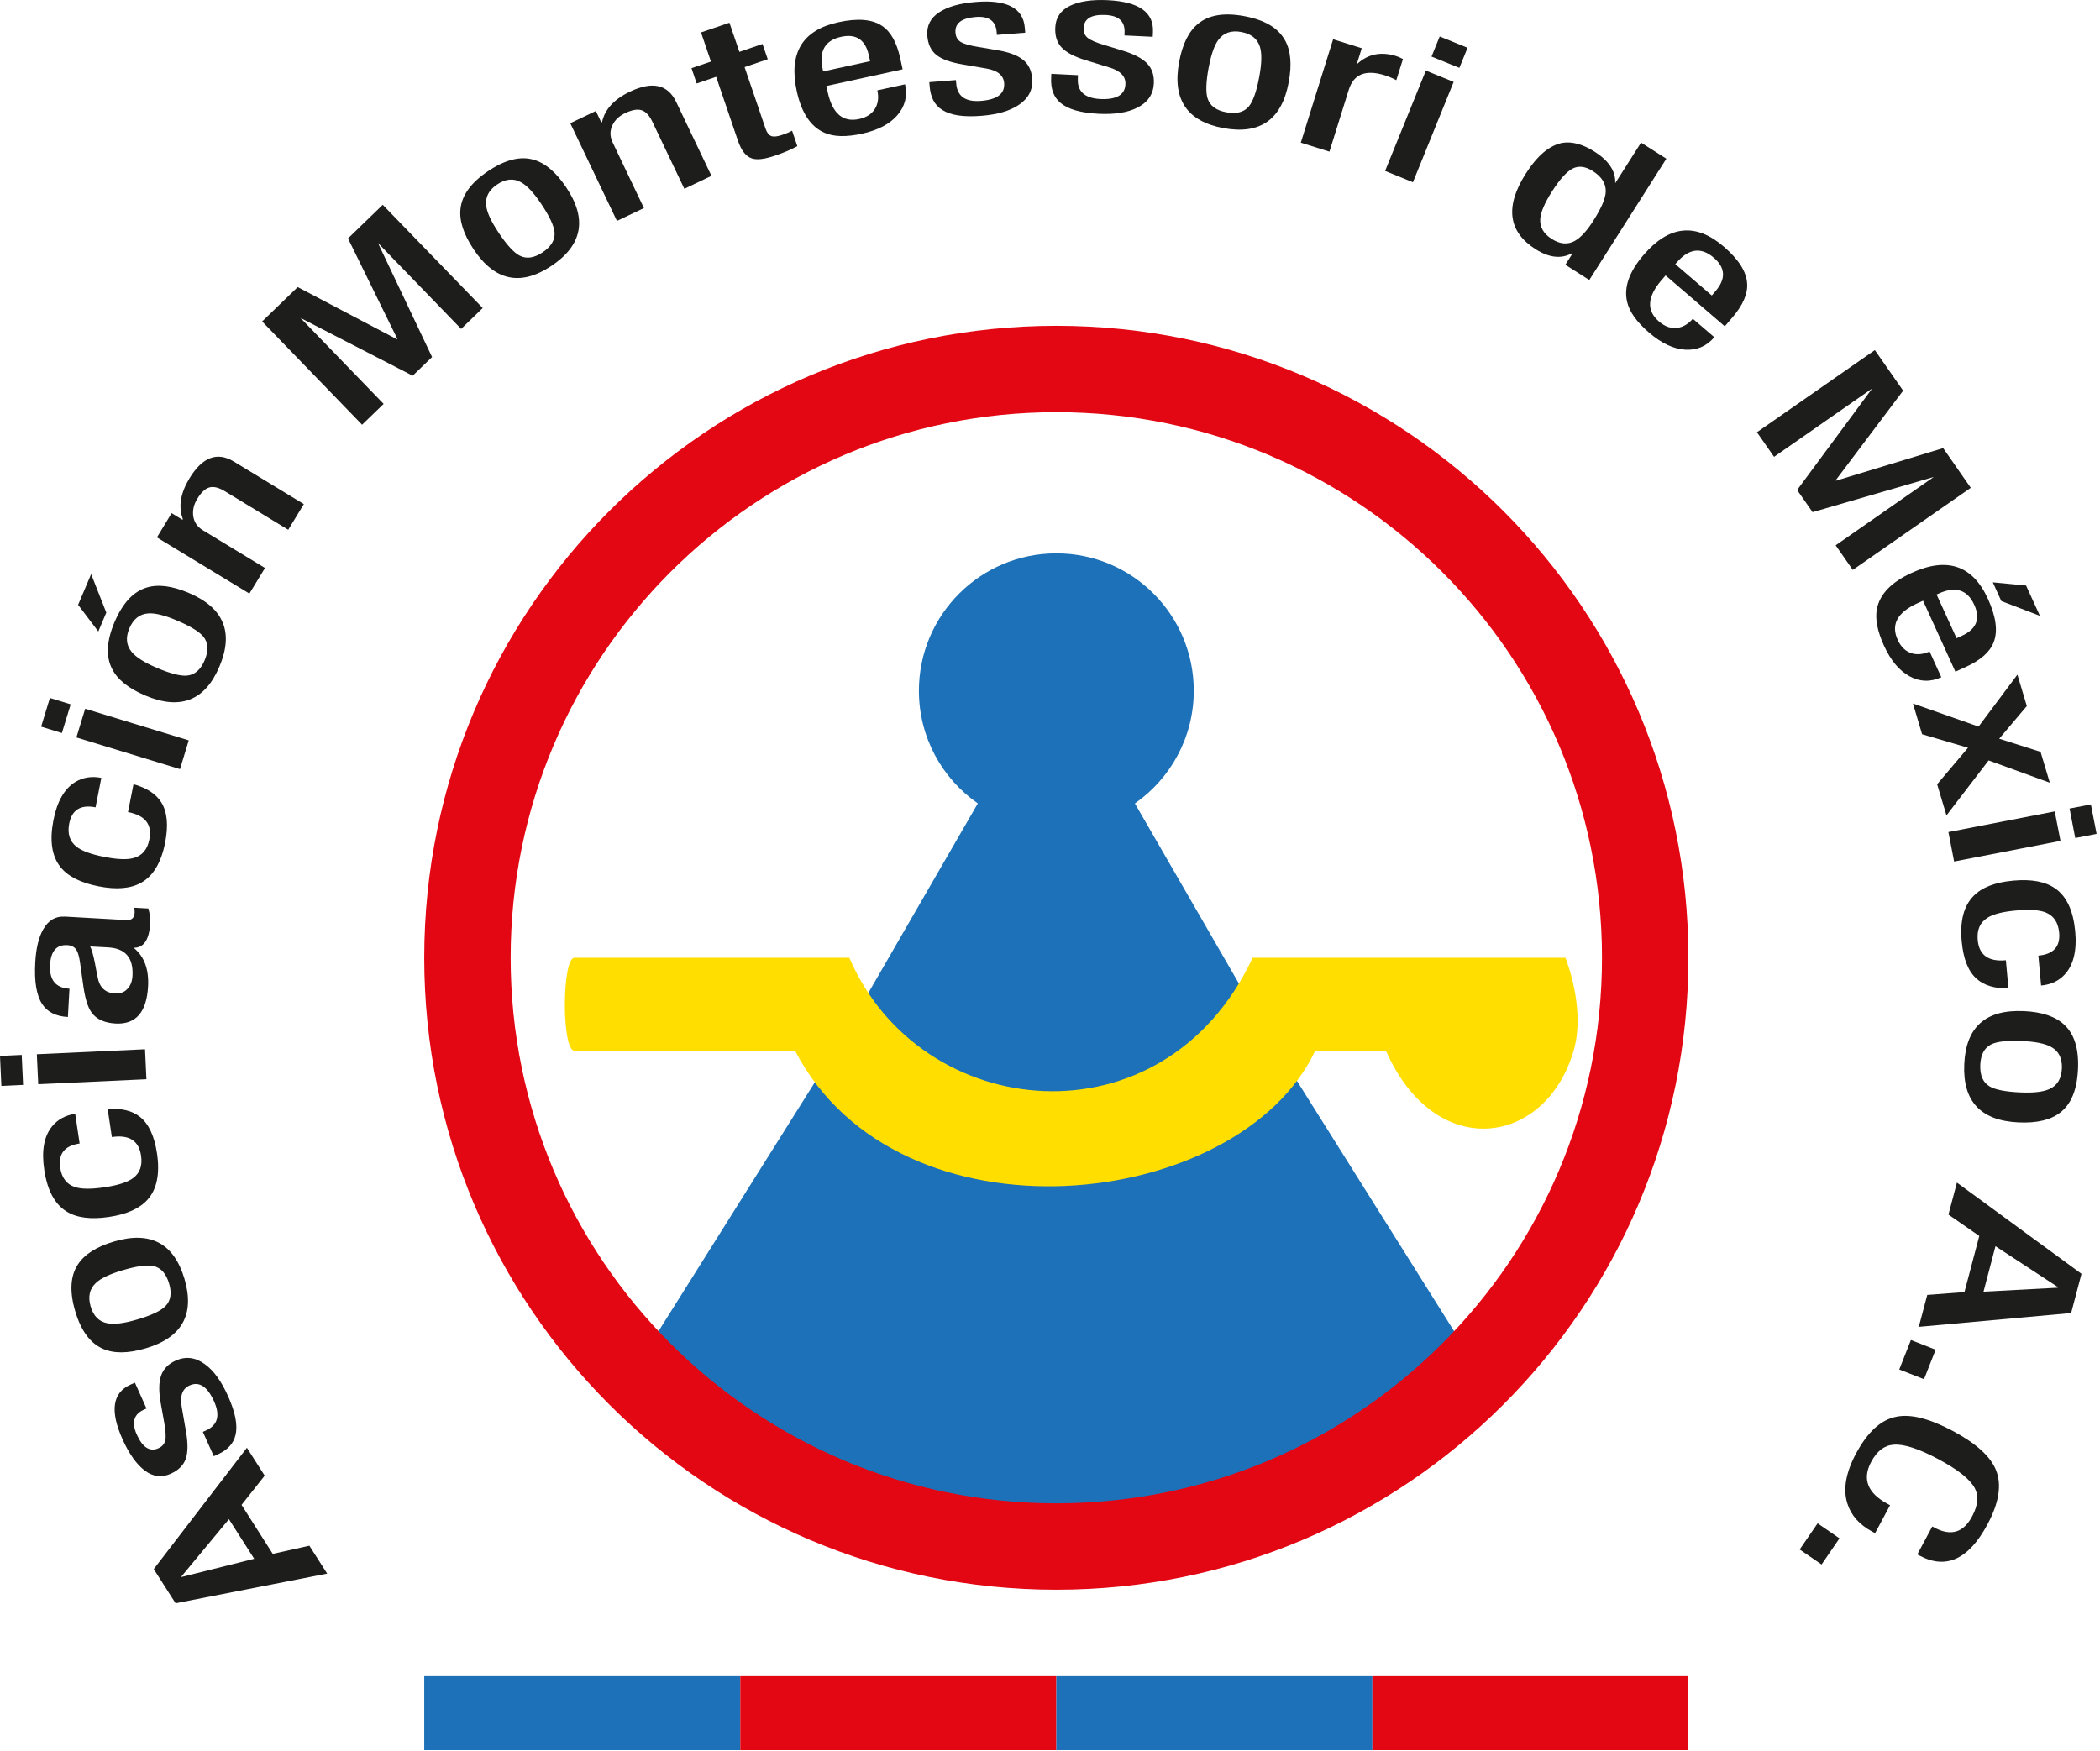<svg width="585"
     height="488"
     viewBox="0 0 585 488"
     fill="none"
     xmlns="http://www.w3.org/2000/svg">
    <g clip-path="url(#clip0_0_1)">
        <rect width="584"
              height="488" />
        <path d="M206.22 467.03H118.18V487.66H206.22V467.03Z"
              fill="#1D71B8" />
        <path d="M294.27 467.03H206.22V487.66H294.27V467.03Z"
              fill="#E30613" />
        <path d="M382.31 467.03H294.27V487.66H382.31V467.03Z"
              fill="#1D71B8" />
        <path d="M470.34 467.03H382.31V487.66H470.34V467.03Z"
              fill="#E30613" />
        <path d="M354.94 291.06L316.15 223.87C326.05 216.95 332.55 205.48 332.55 192.47C332.55 171.32 315.41 154.18 294.27 154.18C273.13 154.18 255.98 171.32 255.98 192.47C255.98 205.47 262.47 216.94 272.39 223.86L233.58 291.06L172.9 387.7C267.57 454.19 376.26 419.61 415.61 387.7L354.94 291.06Z"
              fill="#1D71B8" />
        <path d="M294.27 90.78C197.02 90.78 118.18 169.62 118.18 266.87C118.18 364.12 197.02 442.95 294.27 442.95C391.52 442.95 470.34 364.12 470.34 266.87C470.34 169.62 391.51 90.78 294.27 90.78ZM294.27 418.88C210.32 418.88 142.25 350.82 142.25 266.87C142.25 182.92 210.32 114.85 294.27 114.85C378.22 114.85 446.27 182.91 446.27 266.87C446.27 350.83 378.22 418.88 294.27 418.88Z"
              fill="#E30613" />
        <path d="M436.07 266.87H348.95C324.19 319.84 256.33 312.95 236.61 266.87H160.03C156.51 266.87 156.41 292.78 160.03 292.78H221.48C250.36 348.26 345.16 337.73 366.38 292.78H386.09C399.85 323.96 430.58 319.37 438.37 292.78C441.84 280.93 436.08 266.87 436.08 266.87H436.07Z"
              fill="#FFDE00" />
        <path d="M91.13 438.46L48.91 446.73L42.83 437.2L68.78 403.4L73.73 411.17L67.29 419.31L75.98 432.96L86.18 430.69L91.14 438.46H91.13ZM70.81 434.33L63.77 423.3L50.54 439.26L50.62 439.39L70.81 434.33Z"
              fill="#1D1D1B" />
        <path d="M37.58 385.25L40.81 392.46L40.09 392.78C37.26 394.05 36.6 396.36 38.1 399.71C39.73 403.33 41.74 404.6 44.13 403.53C45.19 403.06 45.82 402.32 46.04 401.31C46.26 400.3 46.16 398.64 45.74 396.34L44.77 390.92C44.2 387.73 44.23 385.19 44.86 383.32C45.5 381.45 46.87 380.04 48.98 379.09C51.78 377.85 54.5 378.19 57.15 380.17C59.55 381.92 61.66 384.85 63.5 388.95C65.56 393.51 66.26 397.13 65.61 399.8C65.09 402.19 63.41 404.02 60.58 405.29L59.56 405.75L56.51 398.97L57.38 398.58C60.65 397.1 61.4 394.4 59.62 390.44C57.76 386.3 55.48 384.83 52.79 386.04C50.81 386.93 50.08 388.92 50.62 392.02L51.83 398.96C52.39 402.21 52.36 404.73 51.73 406.51C51.1 408.29 49.7 409.67 47.56 410.64C45.04 411.77 42.62 411.48 40.32 409.74C38.02 408 35.97 405.11 34.15 401.06C30.58 393.16 31.32 388.07 36.33 385.82L37.56 385.26L37.58 385.25Z"
              fill="#1D1D1B" />
        <path d="M40.56 375.7C35.68 377.14 31.72 377.17 28.66 375.82C25.13 374.27 22.56 370.79 20.95 365.34C19.33 359.84 19.59 355.49 21.72 352.29C23.55 349.49 26.91 347.36 31.77 345.93C41.92 342.93 48.46 346.42 51.4 356.37C54.31 366.27 50.7 372.71 40.55 375.71L40.56 375.7ZM38.19 367.67C42.14 366.51 44.76 365.28 46.05 363.98C47.56 362.46 47.91 360.34 47.1 357.62C46.28 354.85 44.84 353.23 42.75 352.77C40.96 352.39 38.08 352.77 34.15 353.94C30.52 355.01 28.03 356.2 26.67 357.51C24.93 359.15 24.46 361.34 25.26 364.06C26.05 366.73 27.62 368.29 29.96 368.72C31.83 369.09 34.58 368.74 38.19 367.67Z"
              fill="#1D1D1B" />
        <path d="M31.16 316.82L29.99 309.01C33.85 308.75 36.85 309.48 38.99 311.2C41.43 313.14 43.02 316.54 43.74 321.4C44.57 327.03 43.72 331.29 41.17 334.19C38.97 336.71 35.35 338.35 30.33 339.09C25.3 339.84 21.36 339.33 18.53 337.56C15.27 335.54 13.21 331.73 12.35 326.11C11.51 320.7 12.23 316.6 14.54 313.8C16.11 311.9 18.25 310.74 20.95 310.34L22.18 318.62C17.96 319.25 16.16 321.52 16.78 325.46C17.22 328.2 18.57 329.97 20.79 330.72C22.59 331.35 25.35 331.38 29.09 330.82C32.83 330.27 35.46 329.43 37 328.31C38.94 326.92 39.71 324.83 39.3 322.07C38.71 317.85 36 316.1 31.16 316.82Z"
              fill="#1D1D1B" />
        <path d="M6.43 302.29L0.38 302.57L0 294.22L6.05 293.94L6.43 302.29ZM40.78 300.71L10.65 302.1L10.26 293.75L40.4 292.36L40.79 300.71H40.78Z"
              fill="#1D1D1B" />
        <path d="M17.97 255.39L35.25 256.37C36.67 256.45 37.42 255.76 37.51 254.32C37.54 253.7 37.49 253.23 37.36 252.92L41.33 253.14C41.74 254.61 41.9 255.99 41.84 257.27C41.58 261.75 40.12 264.02 37.42 264.08V264.24C40.22 266.62 41.5 270.15 41.25 274.85C40.85 282.07 37.81 285.51 32.18 285.19C29.09 285.02 26.85 283.99 25.5 282.11C24.5 280.71 23.74 278.34 23.25 275L22.33 268.43C22.09 266.72 21.77 265.5 21.36 264.81C20.85 263.9 19.97 263.41 18.74 263.35C15.76 263.18 14.15 265 13.95 268.82C13.7 273.05 15.5 275.27 19.35 275.49L18.91 283.37C15.59 283.19 13.2 281.99 11.76 279.79C10.17 277.38 9.52 273.51 9.82 268.21C10.03 264.24 10.78 261.16 12.03 258.96C13.46 256.44 15.43 255.27 17.97 255.41V255.39ZM30.16 263.98L25.12 263.71C25.56 264.56 26 266.12 26.44 268.36C26.95 271.13 27.27 272.72 27.4 273.14C28.05 275.46 29.61 276.68 32.09 276.82C33.43 276.89 34.52 276.51 35.35 275.68C36.29 274.81 36.81 273.54 36.91 271.89C37.18 266.89 34.94 264.26 30.16 263.98Z"
              fill="#1D1D1B" />
        <path d="M35.66 226.26L37.19 218.5C40.91 219.54 43.5 221.25 44.94 223.58C46.59 226.22 46.95 229.96 46 234.79C44.9 240.37 42.67 244.09 39.29 245.97C36.38 247.61 32.42 247.94 27.45 246.96C22.45 245.98 18.91 244.19 16.83 241.57C14.45 238.57 13.79 234.29 14.85 228.71C15.87 223.33 17.94 219.72 21.04 217.85C23.15 216.59 25.56 216.22 28.23 216.74L26.62 224.95C22.44 224.12 19.98 225.67 19.26 229.58C18.75 232.32 19.43 234.43 21.28 235.9C22.76 237.08 25.35 238.04 29.05 238.76C32.76 239.49 35.52 239.59 37.34 239.04C39.64 238.38 41.06 236.68 41.6 233.93C42.46 229.76 40.48 227.21 35.67 226.27L35.66 226.26Z"
              fill="#1D1D1B" />
        <path d="M17.25 204.25L11.46 202.47L13.9 194.48L19.69 196.25L17.24 204.25H17.25ZM50.14 214.3L21.28 205.48L23.73 197.48L52.58 206.29L50.14 214.29V214.3Z"
              fill="#1D1D1B" />
        <path d="M27.38 175.95L21.76 168.52L25.39 159.97L29.61 170.69L27.38 175.96V175.95ZM40.45 193.79C35.78 191.8 32.68 189.32 31.2 186.33C29.46 182.89 29.69 178.56 31.91 173.33C34.16 168.06 37.11 164.85 40.8 163.73C43.99 162.73 47.93 163.22 52.6 165.21C62.34 169.35 65.18 176.19 61.12 185.74C57.09 195.25 50.2 197.93 40.45 193.79ZM43.73 186.1C47.52 187.71 50.32 188.42 52.14 188.24C54.27 188.02 55.89 186.61 57 183.99C58.13 181.33 58.03 179.16 56.72 177.47C55.58 176.05 53.12 174.52 49.33 172.91C45.85 171.42 43.18 170.77 41.28 170.92C38.89 171.08 37.14 172.48 36.04 175.08C34.94 177.65 35.17 179.84 36.71 181.68C37.91 183.14 40.25 184.62 43.73 186.1Z"
              fill="#1D1D1B" />
        <path d="M69.49 165.4L43.71 149.74L47.81 142.98L50.82 144.82L50.94 144.62C49.64 141.23 50.25 137.44 52.8 133.24C56.4 127.33 60.53 125.8 65.19 128.63L84.64 140.46L80.29 147.61L62.61 136.85C60.95 135.85 59.52 135.49 58.36 135.81C57.18 136.12 56.05 137.18 54.95 139C54 140.53 53.64 142.1 53.81 143.65C54.02 145.41 54.92 146.78 56.51 147.74L73.82 158.26L69.47 165.4H69.49Z"
              fill="#1D1D1B" />
        <path d="M100.87 118.35L73.02 89.57L82.93 79.99L110.57 94.53L110.68 94.42L96.94 66.43L106.62 57.06L134.47 85.83L128.46 91.65L105.29 67.7L120.36 99.48L114.96 104.69L83.71 88.59L106.87 112.54L100.86 118.35H100.87Z"
              fill="#1D1D1B" />
        <path d="M131.94 69.47C129.11 65.24 127.9 61.47 128.28 58.16C128.7 54.33 131.27 50.83 135.98 47.67C140.74 44.48 144.98 43.43 148.67 44.51C151.89 45.42 154.91 47.99 157.74 52.22C163.63 61.01 162.26 68.29 153.64 74.07C145.05 79.81 137.82 78.28 131.94 69.48V69.47ZM138.89 64.82C141.18 68.24 143.13 70.38 144.75 71.22C146.65 72.21 148.77 71.9 151.14 70.32C153.54 68.71 154.66 66.84 154.48 64.72C154.31 62.9 153.09 60.28 150.79 56.85C148.7 53.71 146.81 51.7 145.15 50.79C143.06 49.62 140.84 49.82 138.49 51.4C136.17 52.95 135.15 54.91 135.44 57.29C135.64 59.17 136.8 61.68 138.9 64.82H138.89Z"
              fill="#1D1D1B" />
        <path d="M171.86 61.55L158.86 34.33L165.98 30.93L167.51 34.12L167.71 34.02C168.48 30.47 171.07 27.63 175.5 25.53C181.74 22.55 186.05 23.53 188.39 28.45L198.19 49L190.64 52.6L181.73 33.92C180.9 32.17 179.9 31.1 178.75 30.72C177.59 30.34 176.06 30.61 174.14 31.52C172.52 32.3 171.35 33.39 170.65 34.8C169.86 36.38 169.86 38.01 170.67 39.69L179.38 57.97L171.84 61.56L171.86 61.55Z"
              fill="#1D1D1B" />
        <path d="M194.07 23.25L192.63 18.99L198.05 17.15L195.28 9.03L203.2 6.33L205.97 14.45L212.41 12.25L213.87 16.5L207.42 18.7L213.24 35.79C213.62 36.93 214.15 37.63 214.82 37.89C215.48 38.16 216.5 38.07 217.86 37.6C219.04 37.2 219.97 36.81 220.65 36.41L222.11 40.71C220.56 41.6 218.49 42.49 215.9 43.37C213.01 44.36 210.87 44.61 209.45 44.14C207.8 43.6 206.5 41.95 205.56 39.18L199.5 21.4L194.07 23.26V23.25Z"
              fill="#1D1D1B" />
        <path d="M251.45 19.31L230.2 23.96L230.57 25.66C231.88 31.65 234.8 34.15 239.34 33.16C241.6 32.66 243.16 31.56 244 29.85C244.66 28.48 244.79 26.92 244.4 25.17L252.12 23.49C252.84 26.74 252.12 29.6 250 32.08C247.87 34.56 244.58 36.27 240.15 37.25C235.76 38.21 232.28 38.13 229.72 37.01C225.87 35.36 223.29 31.5 221.96 25.44C219.64 14.81 223.49 8.4 233.52 6.2C238.92 5.02 242.99 5.35 245.71 7.21C248.12 8.79 249.8 11.8 250.77 16.21L251.45 19.33V19.31ZM229.31 19.9L242.39 17.04L242.04 15.45C241.08 11.07 238.51 9.34 234.33 10.25C229.8 11.24 228.08 14.26 229.18 19.3L229.31 19.9Z"
              fill="#1D1D1B" />
        <path d="M285.59 9.1L277.71 9.72L277.64 8.93C277.4 5.84 275.45 4.43 271.79 4.73C267.83 5.05 265.97 6.51 266.17 9.11C266.26 10.27 266.74 11.12 267.61 11.67C268.49 12.22 270.07 12.68 272.39 13.06L277.82 13.98C281.02 14.51 283.4 15.39 284.94 16.62C286.49 17.84 287.36 19.62 287.54 21.92C287.78 24.97 286.52 27.42 283.77 29.25C281.31 30.91 277.84 31.92 273.37 32.27C268.38 32.67 264.73 32.11 262.44 30.6C260.36 29.3 259.21 27.11 258.97 24.01L258.88 22.89L266.29 22.31L266.38 23.26C266.65 26.84 268.96 28.46 273.28 28.11C277.81 27.75 279.95 26.1 279.73 23.15C279.55 20.99 277.92 19.64 274.82 19.1L267.89 17.9C264.63 17.34 262.27 16.46 260.8 15.26C259.34 14.07 258.5 12.29 258.32 9.94C258.1 7.19 259.21 5.01 261.61 3.43C264.02 1.85 267.44 0.89 271.86 0.54C280.5 -0.15 285.05 2.25 285.48 7.74L285.6 9.08L285.59 9.1Z"
              fill="#1D1D1B" />
        <path d="M321.13 10.25L313.24 9.87L313.27 9.09C313.42 5.99 311.67 4.35 308.01 4.17C304.04 3.97 301.99 5.19 301.87 7.8C301.8 8.96 302.18 9.87 302.97 10.52C303.77 11.18 305.28 11.85 307.54 12.51L312.8 14.12C315.91 15.06 318.15 16.23 319.52 17.65C320.91 19.07 321.54 20.93 321.43 23.24C321.27 26.31 319.71 28.57 316.76 30.03C314.1 31.37 310.54 31.92 306.05 31.71C301.05 31.46 297.51 30.45 295.43 28.67C293.55 27.12 292.67 24.79 292.82 21.7L292.87 20.57L300.29 20.94L300.25 21.89C300.07 25.47 302.16 27.37 306.49 27.59C311.02 27.81 313.37 26.44 313.51 23.48C313.62 21.31 312.16 19.77 309.16 18.83L302.44 16.77C299.28 15.8 297.05 14.62 295.75 13.25C294.45 11.88 293.85 10.02 293.97 7.66C294.09 4.9 295.46 2.89 298.05 1.62C300.64 0.36 304.16 -0.16 308.59 0.05C317.26 0.47 321.45 3.42 321.18 8.92L321.12 10.26L321.13 10.25Z"
              fill="#1D1D1B" />
        <path d="M328.47 17.27C329.4 12.26 331.17 8.71 333.76 6.61C336.74 4.16 341 3.45 346.6 4.49C352.23 5.53 355.99 7.73 357.89 11.09C359.57 13.99 359.93 17.93 358.99 22.94C357.06 33.34 351 37.58 340.79 35.69C330.64 33.8 326.53 27.66 328.47 17.26V17.27ZM336.7 18.79C335.95 22.84 335.85 25.73 336.42 27.48C337.09 29.51 338.82 30.78 341.62 31.29C344.47 31.82 346.56 31.26 347.92 29.62C349.08 28.19 350.04 25.46 350.79 21.42C351.48 17.71 351.55 14.94 351 13.12C350.32 10.83 348.58 9.42 345.79 8.91C343.05 8.4 340.95 9.1 339.49 10.99C338.33 12.49 337.4 15.09 336.71 18.8L336.7 18.79Z"
              fill="#1D1D1B" />
        <path d="M362.37 39.74L371.37 10.94L379.34 13.44L377.94 17.94C380.97 15.06 384.64 14.28 388.93 15.62C389.54 15.81 390.15 16.09 390.82 16.45L388.97 22.34C387.86 21.75 386.78 21.3 385.75 20.97C380.42 19.31 377.09 20.66 375.73 25.01L370.34 42.25L362.36 39.75L362.37 39.74Z"
              fill="#1D1D1B" />
        <path d="M385.85 47.63L397.2 19.67L404.95 22.82L393.6 50.78L385.85 47.63ZM398.78 15.77L401.06 10.16L408.82 13.31L406.54 18.91L398.79 15.77H398.78Z"
              fill="#1D1D1B" />
        <path d="M436.06 73.77L438.04 70.65L437.92 70.56C434.92 72.2 431.53 71.82 427.79 69.45C420.13 64.57 419.2 57.56 425.02 48.41C428.28 43.3 431.7 40.44 435.31 39.79C437.98 39.37 440.96 40.2 444.26 42.29C448.19 44.8 450.1 47.71 449.96 51.04L457.15 39.73L464.2 44.22L442.73 78.02L436.07 73.78L436.06 73.77ZM443.97 61.32C446.09 57.98 447.21 55.36 447.31 53.48C447.42 51.19 446.21 49.25 443.69 47.65C441.63 46.35 439.78 46.11 438.11 46.96C436.44 47.81 434.51 49.95 432.32 53.38C430.31 56.54 429.23 59.06 429.07 60.95C428.91 63.25 429.97 65.12 432.29 66.59C434.55 68.02 436.66 68.22 438.62 67.17C440.28 66.27 442.07 64.33 443.98 61.33L443.97 61.32Z"
              fill="#1D1D1B" />
        <path d="M480.49 90.93L463.99 76.74L462.85 78.06C458.86 82.71 458.61 86.55 462.15 89.58C463.9 91.1 465.72 91.66 467.59 91.31C469.08 91.01 470.4 90.17 471.58 88.82L477.56 93.96C475.39 96.49 472.67 97.64 469.42 97.43C466.16 97.22 462.81 95.63 459.37 92.67C455.97 89.74 453.94 86.92 453.29 84.19C452.29 80.13 453.81 75.74 457.86 71.03C464.95 62.78 472.39 62.01 480.18 68.7C484.37 72.3 486.54 75.75 486.7 79.04C486.89 81.91 485.5 85.07 482.56 88.49L480.48 90.92L480.49 90.93ZM466.69 73.6L476.86 82.33L477.91 81.1C480.83 77.7 480.67 74.6 477.42 71.81C473.89 68.78 470.45 69.22 467.09 73.14L466.69 73.6Z"
              fill="#1D1D1B" />
        <path d="M489.44 120.43L522.28 97.55L530.16 108.85L511.38 133.81L511.47 133.93L541.31 124.86L549 135.92L516.13 158.8L511.36 151.94L538.69 132.9L504.93 142.7L500.63 136.53L521.53 108.25L494.2 127.29L489.43 120.43H489.44Z"
              fill="#1D1D1B" />
        <path d="M544.72 187.17L535.71 167.38L534.11 168.1C528.54 170.65 526.71 174.02 528.63 178.25C529.59 180.37 531.01 181.65 532.87 182.12C534.33 182.46 535.88 182.27 537.52 181.52L540.79 188.7C537.76 190.08 534.82 189.99 531.96 188.44C529.08 186.88 526.71 184.04 524.82 179.9C522.96 175.82 522.31 172.39 522.86 169.64C523.66 165.53 526.89 162.2 532.53 159.62C542.44 155.1 549.52 157.52 553.78 166.86C556.07 171.89 556.59 175.93 555.36 178.99C554.33 181.67 551.74 183.95 547.62 185.83L544.71 187.15L544.72 187.17ZM539.48 165.65L545.04 177.83L546.51 177.16C550.59 175.3 551.75 172.42 549.97 168.52C548.04 164.29 544.73 163.25 540.03 165.4L539.47 165.65H539.48ZM555.13 162.26L564.4 163.14L568.26 171.59L557.51 167.47L555.14 162.26H555.13Z"
              fill="#1D1D1B" />
        <path d="M532.91 196.03L551.17 202.45L561.99 187.98L564.61 196.73L556.92 205.83L568.44 209.49L571.02 218.09L553.97 211.88L542.23 227.2L539.63 218.52L548.23 208.35L535.44 204.58L532.9 196.05L532.91 196.03Z"
              fill="#1D1D1B" />
        <path d="M542.77 231.84L572.39 226.09L573.99 234.3L544.36 240.05L542.77 231.84ZM576.52 225.29L582.46 224.14L584.05 232.35L578.1 233.5L576.52 225.29Z"
              fill="#1D1D1B" />
        <path d="M558.78 267.55L559.49 275.42C555.62 275.45 552.67 274.56 550.62 272.71C548.28 270.64 546.91 267.15 546.47 262.26C545.95 256.59 547.06 252.39 549.77 249.65C552.1 247.25 555.8 245.82 560.88 245.37C565.94 244.91 569.83 245.65 572.57 247.58C575.7 249.78 577.52 253.71 578.08 259.36C578.61 264.81 577.63 268.85 575.18 271.52C573.51 273.33 571.3 274.36 568.59 274.6L567.83 266.27C572.08 265.89 574.01 263.72 573.61 259.76C573.33 256.99 572.09 255.15 569.9 254.26C568.15 253.54 565.39 253.35 561.62 253.7C557.86 254.03 555.19 254.72 553.6 255.76C551.58 257.04 550.69 259.06 550.93 261.86C551.29 266.11 553.9 268.01 558.78 267.56V267.55Z"
              fill="#1D1D1B" />
        <path d="M563.74 281.72C568.81 281.95 572.57 283.22 575.01 285.5C577.85 288.11 579.14 292.25 578.87 297.92C578.61 303.66 576.95 307.68 573.89 310.02C571.25 312.07 567.38 312.97 562.32 312.74C551.74 312.26 546.7 306.82 547.19 296.47C547.65 286.15 553.18 281.24 563.76 281.73L563.74 281.72ZM563.34 290.08C559.23 289.88 556.35 290.19 554.72 290.99C552.81 291.94 551.77 293.82 551.65 296.66C551.52 299.55 552.36 301.55 554.18 302.67C555.74 303.62 558.59 304.19 562.68 304.38C566.46 304.56 569.2 304.25 570.92 303.44C573.1 302.46 574.26 300.55 574.38 297.71C574.51 294.93 573.55 292.95 571.47 291.76C569.83 290.81 567.12 290.24 563.34 290.07V290.08Z"
              fill="#1D1D1B" />
        <path d="M545.14 329.51L579.84 354.93L576.96 365.86L534.52 369.71L536.88 360.81L547.24 360.02L551.37 344.38L542.78 338.43L545.14 329.52V329.51ZM555.88 347.24L552.55 359.9L573.26 358.8L573.31 358.65L555.89 347.24H555.88Z"
              fill="#1D1D1B" />
        <path d="M532.32 373.37L539.21 376.08L535.98 384.29L529.08 381.59L532.32 373.38V373.37Z"
              fill="#1D1D1B" />
        <path d="M526.52 419.4L522.35 427.19L521.6 426.79C517.97 424.85 515.65 422.23 514.62 418.92C513.37 414.98 514.18 410.34 517.03 405.01C520.24 399 523.98 395.59 528.23 394.76C532.24 393.92 537.48 395.24 543.98 398.7C550.48 402.17 554.49 405.81 556.02 409.61C557.67 413.66 556.89 418.68 553.68 424.69C548.45 434.48 542.14 437.4 534.76 433.46L534.11 433.11L538.28 425.32L538.86 425.64C543.51 428.13 547.05 427.04 549.46 422.35C551.04 419.32 551.25 416.75 550.1 414.62C548.79 412.16 545.4 409.47 539.97 406.57C534.49 403.65 530.34 402.3 527.5 402.54C524.95 402.71 522.88 404.29 521.27 407.3C518.69 412.12 520.24 416.05 525.91 419.08L526.52 419.4Z"
              fill="#1D1D1B" />
        <path d="M506.33 424.45L512.43 428.64L507.44 435.92L501.34 431.74L506.33 424.46V424.45Z"
              fill="#1D1D1B" />
    </g>
    <defs>
        <clipPath id="clip0_0_1">
            <rect width="584.05"
                  height="487.67"
                  fill="white" />
        </clipPath>
    </defs>
</svg>